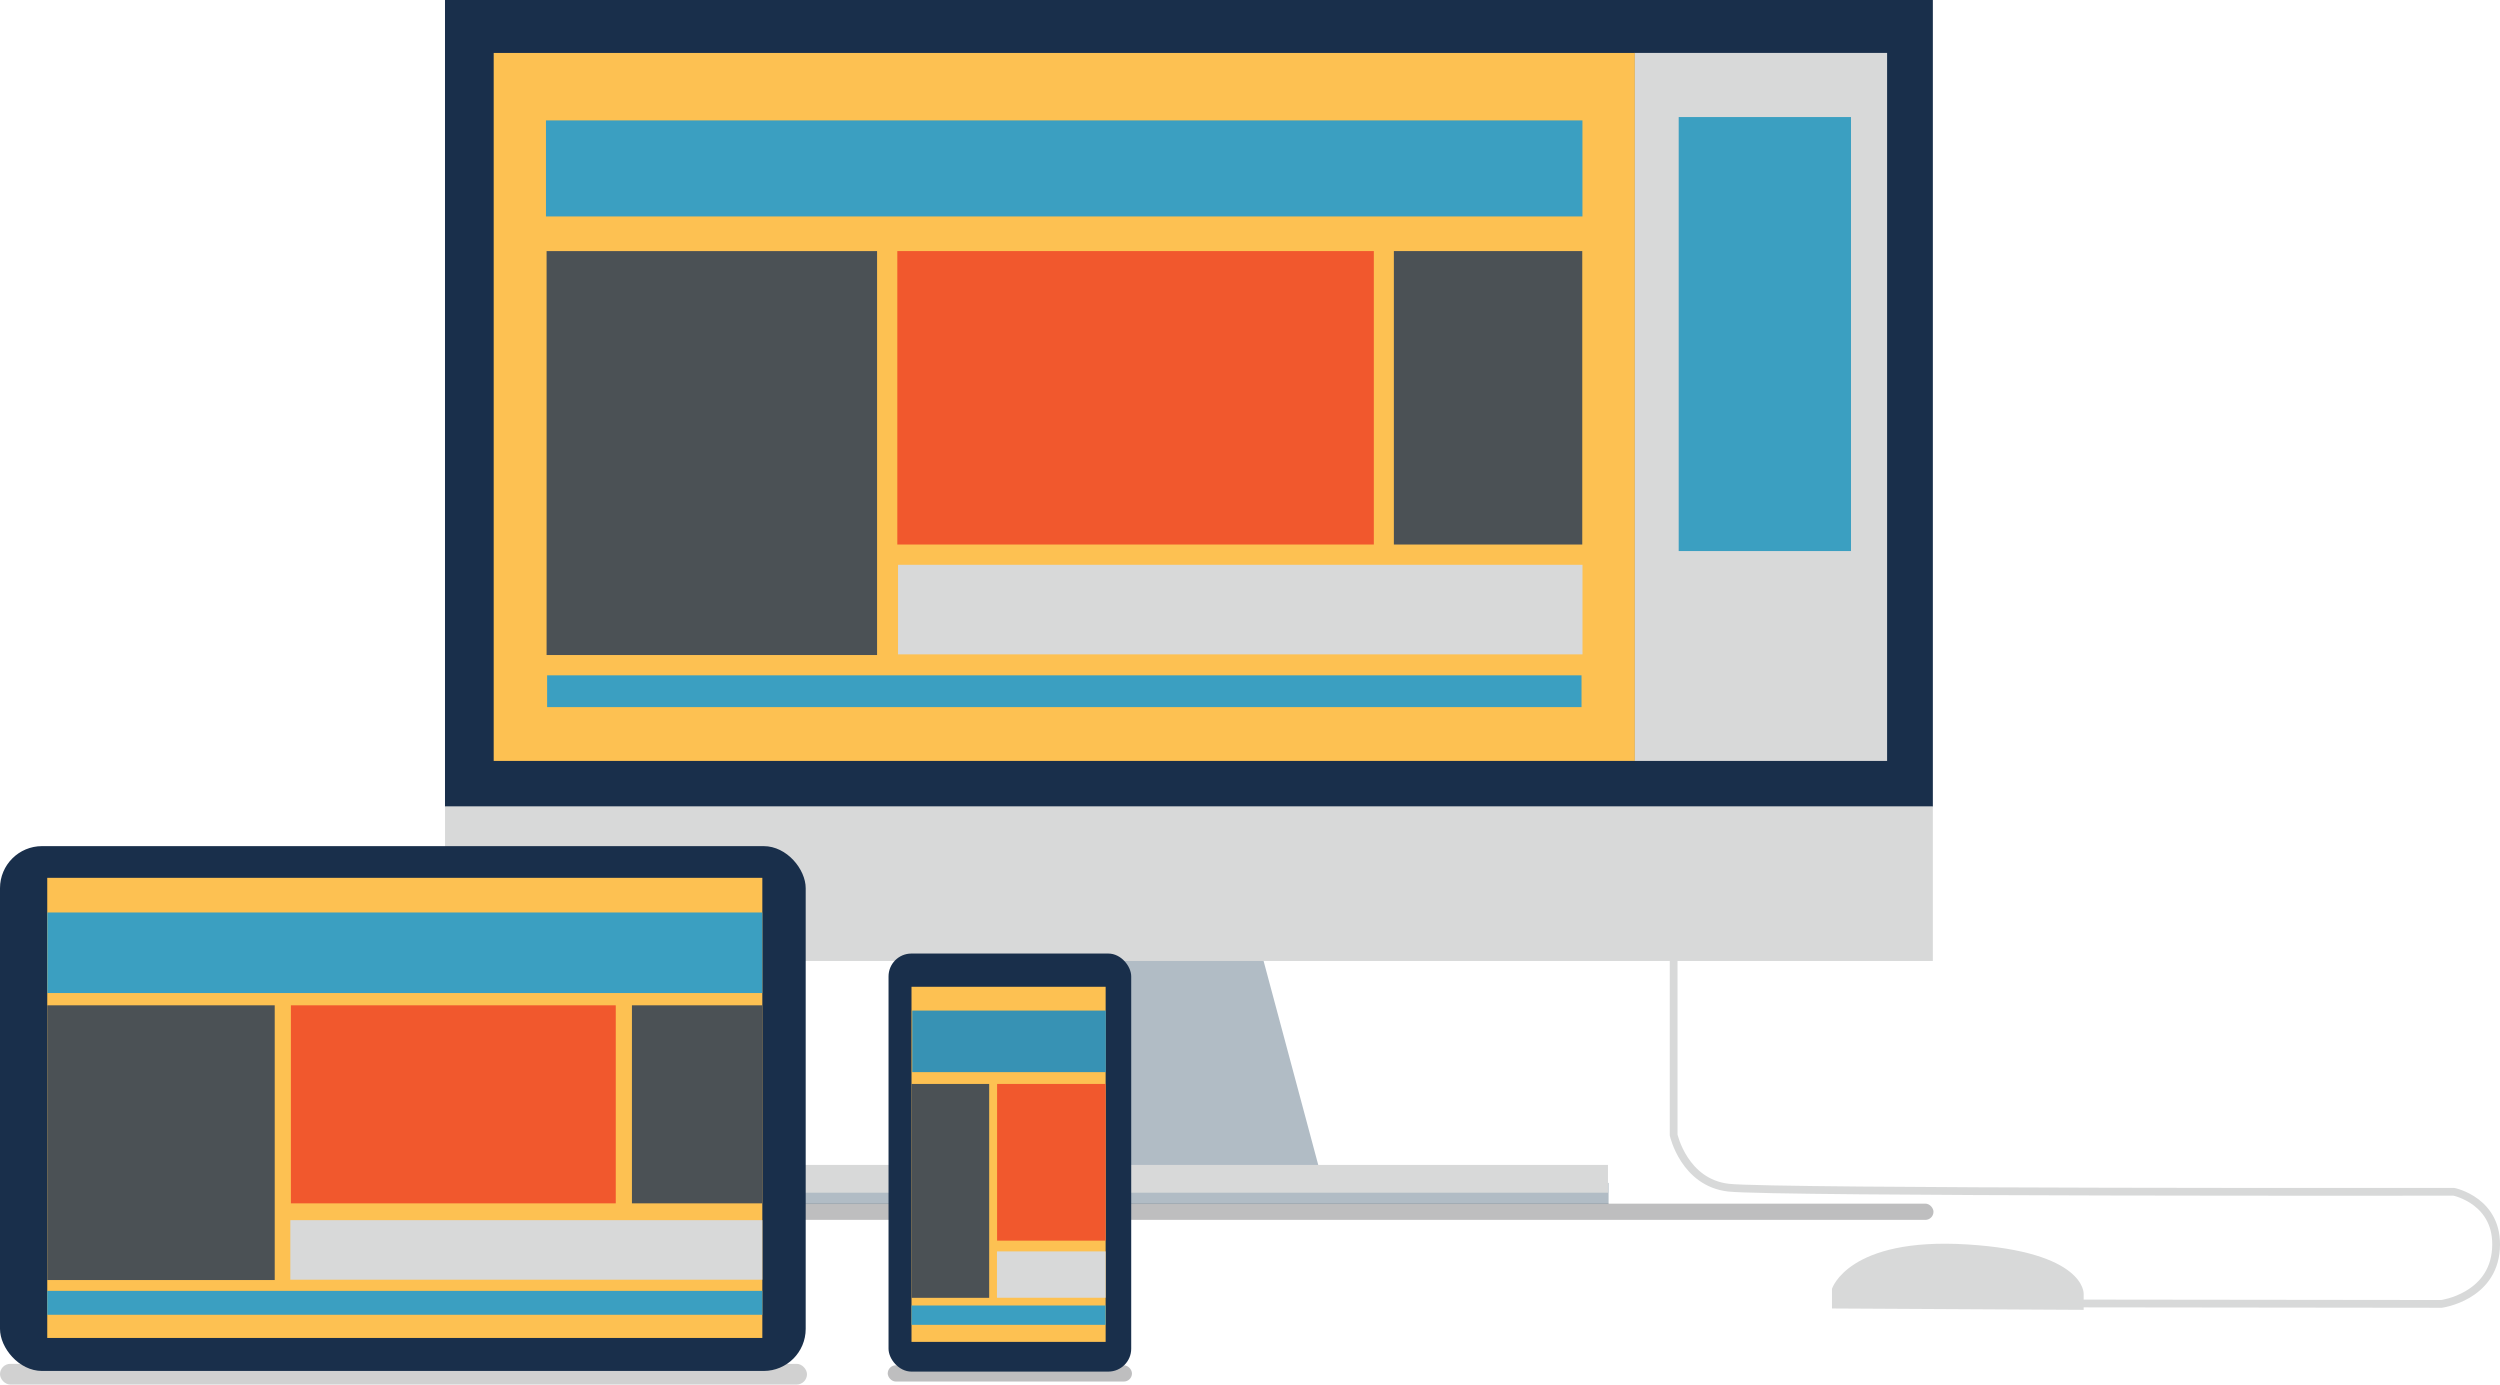 <?xml version="1.0" encoding="UTF-8" standalone="no"?>
<!-- Created with Inkscape (http://www.inkscape.org/) -->

<svg
   xmlns:dc="http://purl.org/dc/elements/1.1/"
   xmlns:cc="http://creativecommons.org/ns#"
   xmlns:rdf="http://www.w3.org/1999/02/22-rdf-syntax-ns#"
   xmlns:svg="http://www.w3.org/2000/svg"
   xmlns="http://www.w3.org/2000/svg"
   xmlns:sodipodi="http://sodipodi.sourceforge.net/DTD/sodipodi-0.dtd"
   xmlns:inkscape="http://www.inkscape.org/namespaces/inkscape"
   width="768.779"
   height="425.765"
   viewBox="0 0 768.779 425.765"
   id="svg2"
   version="1.1"
   inkscape:version="0.91 r"
   sodipodi:docname="website_design.svg"
   inkscape:export-filename="/home/svyat/Documents/InDeLIO/Menu/cover.svg.2015_10_18_19_38_15.0.png"
   inkscape:export-xdpi="150"
   inkscape:export-ydpi="150">
  <defs
     id="defs4">
    <inkscape:path-effect
       effect="spiro"
       id="path-effect4574"
       is_visible="true" />
    <inkscape:path-effect
       effect="spiro"
       id="path-effect4574-2"
       is_visible="true" />
    <inkscape:path-effect
       effect="spiro"
       id="path-effect4574-7"
       is_visible="true" />
  </defs>
  <sodipodi:namedview
     id="base"
     pagecolor="#ffffff"
     bordercolor="#666666"
     borderopacity="1.0"
     inkscape:pageopacity="0.0"
     inkscape:pageshadow="2"
     inkscape:zoom="1"
     inkscape:cx="467.6461"
     inkscape:cy="138.56233"
     inkscape:document-units="px"
     inkscape:current-layer="layer5"
     showgrid="false"
     units="px"
     showguides="true"
     inkscape:guide-bbox="true"
     inkscape:window-width="1920"
     inkscape:window-height="1022"
     inkscape:window-x="0"
     inkscape:window-y="0"
     inkscape:window-maximized="1"
     fit-margin-top="0"
     fit-margin-left="0"
     fit-margin-right="0"
     fit-margin-bottom="0">
    <sodipodi:guide
       position="695.514,302.79"
       orientation="0,1"
       id="guide4255" />
    <sodipodi:guide
       position="875.321,222.988"
       orientation="1,0"
       id="guide4302" />
    <sodipodi:guide
       position="618.995,146.848"
       orientation="0,1"
       id="guide4306" />
    <sodipodi:guide
       position="475.25,302.79"
       orientation="1,0"
       id="guide4323" />
    <sodipodi:guide
       position="282.25,-3.102"
       orientation="1,0"
       id="guide4464" />
    <sodipodi:guide
       position="558.5,-30.102"
       orientation="1,0"
       id="guide4466" />
    <sodipodi:guide
       position="388.75,11.398"
       orientation="0,1"
       id="guide4468" />
    <sodipodi:guide
       position="420.25,-94.602"
       orientation="0,1"
       id="guide4470" />
    <sodipodi:guide
       position="431.5,-65.102"
       orientation="0,1"
       id="guide4472" />
    <sodipodi:guide
       position="376.154,-80.083"
       orientation="1,0"
       id="guide4480" />
    <sodipodi:guide
       position="616.125,-42.602"
       orientation="1,0"
       id="guide4511" />
    <sodipodi:guide
       position="691.125,-48.727"
       orientation="1,0"
       id="guide4513" />
    <sodipodi:guide
       position="649.188,-18.977"
       orientation="0,1"
       id="guide4517" />
    <sodipodi:guide
       position="649.142,-86.049"
       orientation="1,0"
       id="guide4521" />
    <sodipodi:guide
       position="434.25,-45.852"
       orientation="1,0"
       id="guide4550" />
    <sodipodi:guide
       position="1010.75,-32.102"
       orientation="1,0"
       id="guide4552" />
  </sodipodi:namedview>
  <g
     inkscape:groupmode="layer"
     id="layer5"
     inkscape:label="Background-new"
     style="display:inline;opacity:1"
     transform="translate(-27.25,-26.883)" />
  <g
     inkscape:groupmode="layer"
     id="layer2"
     inkscape:label="Desktop"
     style="display:inline"
     transform="translate(-27.25,-26.883)">
    <rect
       style="fill:#192f4b;fill-opacity:1;stroke:none;stroke-width:5;stroke-linecap:round;stroke-linejoin:bevel;stroke-miterlimit:4;stroke-dasharray:none;stroke-dashoffset:0;stroke-opacity:1"
       id="rect4378"
       width="457.534"
       height="248.065"
       x="164.09"
       y="26.883" />
    <rect
       style="fill:#d8d9d9;fill-opacity:1;stroke:none;stroke-width:5;stroke-linecap:round;stroke-linejoin:bevel;stroke-miterlimit:4;stroke-dasharray:none;stroke-dashoffset:0;stroke-opacity:1"
       id="rect4376"
       width="77.729"
       height="217.721"
       x="529.823"
       y="43.156" />
    <rect
       style="fill:#fdc152;fill-opacity:1;stroke:none;stroke-width:5;stroke-linecap:round;stroke-linejoin:bevel;stroke-miterlimit:4;stroke-dasharray:none;stroke-dashoffset:0;stroke-opacity:1"
       id="rect4359"
       width="350.89"
       height="217.71"
       x="179.066"
       y="43.166" />
    <rect
       style="fill:#4b5155;fill-opacity:1;stroke:none;stroke-width:5;stroke-linecap:round;stroke-linejoin:bevel;stroke-miterlimit:4;stroke-dasharray:none;stroke-dashoffset:0;stroke-opacity:1"
       id="rect4253"
       width="101.627"
       height="124.212"
       x="195.332"
       y="104.098" />
    <rect
       style="fill:#f1582d;fill-opacity:1;stroke:none;stroke-width:5;stroke-linecap:round;stroke-linejoin:bevel;stroke-miterlimit:4;stroke-dasharray:none;stroke-dashoffset:0;stroke-opacity:1"
       id="rect4253-0"
       width="146.539"
       height="90.239"
       x="303.184"
       y="104.092" />
    <rect
       style="fill:#4b5155;fill-opacity:1;stroke:none;stroke-width:5;stroke-linecap:round;stroke-linejoin:bevel;stroke-miterlimit:4;stroke-dasharray:none;stroke-dashoffset:0;stroke-opacity:1"
       id="rect4253-0-3"
       width="57.934"
       height="90.239"
       x="455.882"
       y="104.092" />
    <rect
       style="fill:#d8d9d9;fill-opacity:1;stroke:none;stroke-width:5;stroke-linecap:round;stroke-linejoin:bevel;stroke-miterlimit:4;stroke-dasharray:none;stroke-dashoffset:0;stroke-opacity:1"
       id="rect4304"
       width="210.486"
       height="27.54"
       x="303.4"
       y="200.569" />
    <rect
       style="fill:#3b9fc1;fill-opacity:1;stroke:none;stroke-width:5;stroke-linecap:round;stroke-linejoin:bevel;stroke-miterlimit:4;stroke-dasharray:none;stroke-dashoffset:0;stroke-opacity:1"
       id="rect4304-5"
       width="318.091"
       height="9.772"
       x="195.496"
       y="234.556" />
    <rect
       style="fill:#3b9fc1;fill-opacity:1;stroke:none;stroke-width:5;stroke-linecap:round;stroke-linejoin:bevel;stroke-miterlimit:4;stroke-dasharray:none;stroke-dashoffset:0;stroke-opacity:1"
       id="rect4304-5-9"
       width="318.731"
       height="29.531"
       x="195.141"
       y="63.91" />
    <rect
       style="fill:#3b9fc1;fill-opacity:1;stroke:none;stroke-width:5;stroke-linecap:round;stroke-linejoin:bevel;stroke-miterlimit:4;stroke-dasharray:none;stroke-dashoffset:0;stroke-opacity:1"
       id="rect4253-7"
       width="52.979"
       height="133.46"
       x="543.47"
       y="62.877" />
    <path
       style="fill:#b1bcc5;fill-opacity:1;fill-rule:evenodd;stroke:none;stroke-width:1px;stroke-linecap:butt;stroke-linejoin:miter;stroke-opacity:1"
       d="m 415.065,319.576 17.911,66.847 -80.229,0 18.323,-68.382 z"
       id="path4151"
       inkscape:connector-curvature="0" />
    <rect
       style="fill:#d8d9d9;fill-opacity:1;stroke:none;stroke-width:5;stroke-linecap:round;stroke-linejoin:bevel;stroke-miterlimit:4;stroke-dasharray:none;stroke-dashoffset:0;stroke-opacity:1"
       id="rect4382"
       width="457.522"
       height="47.489"
       x="164.101"
       y="274.902" />
    <g
       id="g4168"
       transform="matrix(0.799,0,0,0.787,-201.364,-10.866)">
      <rect
         y="510.166"
         x="582.606"
         height="8.258"
         width="322.615"
         id="rect4386-9"
         style="fill:#b1bcc5;fill-opacity:1;stroke:none;stroke-width:5;stroke-linecap:round;stroke-linejoin:bevel;stroke-miterlimit:4;stroke-dasharray:none;stroke-dashoffset:0;stroke-opacity:1" />
    </g>
    <rect
       style="fill:#d8d9d9;fill-opacity:1;stroke:none;stroke-width:5;stroke-linecap:round;stroke-linejoin:bevel;stroke-miterlimit:4;stroke-dasharray:none;stroke-dashoffset:0;stroke-opacity:1"
       id="rect4386"
       width="257.714"
       height="8.544"
       x="264.005"
       y="385.11" />
    <path
       style="fill:none;fill-rule:evenodd;stroke:#d8d9d9;stroke-width:2.388;stroke-linecap:butt;stroke-linejoin:miter;stroke-miterlimit:4;stroke-dasharray:none;stroke-opacity:1"
       d="m 541.917,318.51 0,57.413 c 0,0 3.236,14.635 16.886,16.183 13.65,1.548 223.038,1.266 223.038,1.266 0,0 13.931,2.814 12.946,17.59 -0.985,14.775 -16.745,16.886 -16.745,16.886 l -119.751,-0.141 -0.281,0"
       id="path4455"
       inkscape:connector-curvature="0" />
    <path
       style="fill:#d8d9d9;fill-opacity:1;fill-rule:evenodd;stroke:none;stroke-width:1px;stroke-linecap:butt;stroke-linejoin:miter;stroke-opacity:1"
       d="m 590.605,429.255 0,-6.051 c 0,0 4.925,-15.901 41.512,-13.65 36.587,2.251 35.883,15.198 35.883,15.198 l 0,4.925 z"
       id="path4457"
       inkscape:connector-curvature="0" />
    <rect
       style="display:inline;fill:#030304;fill-opacity:0.257;stroke:none;stroke-width:3;stroke-linecap:round;stroke-linejoin:bevel;stroke-miterlimit:4;stroke-dasharray:none;stroke-dashoffset:0;stroke-opacity:1"
       id="rect4533-8"
       width="458.938"
       height="4.995"
       x="162.88"
       y="397.016"
       ry="2.498" />
  </g>
  <g
     inkscape:groupmode="layer"
     id="layer3"
     inkscape:label="Tablet"
     style="display:inline"
     transform="translate(-27.25,-26.883)">
    <rect
       style="fill:#000000;fill-opacity:0.181;stroke:none;stroke-width:3;stroke-linecap:round;stroke-linejoin:bevel;stroke-miterlimit:4;stroke-dasharray:none;stroke-dashoffset:0;stroke-opacity:1"
       id="rect4506"
       width="248.159"
       height="6.368"
       x="27.25"
       y="446.279"
       ry="3.184" />
    <rect
       style="fill:#192f4b;fill-opacity:1;stroke:none;stroke-width:3;stroke-linecap:round;stroke-linejoin:bevel;stroke-miterlimit:4;stroke-dasharray:none;stroke-dashoffset:0;stroke-opacity:1"
       id="rect4504"
       width="247.761"
       height="161.393"
       x="27.25"
       y="287.076"
       ry="12.935" />
    <rect
       style="fill:#fdc152;fill-opacity:1;stroke:none;stroke-width:3;stroke-linecap:round;stroke-linejoin:bevel;stroke-miterlimit:4;stroke-dasharray:none;stroke-dashoffset:0;stroke-opacity:1"
       id="rect4502"
       width="219.9"
       height="141.492"
       x="41.777"
       y="296.827" />
    <rect
       style="fill:#3b9fc1;fill-opacity:1;stroke:none;stroke-width:3;stroke-linecap:round;stroke-linejoin:bevel;stroke-miterlimit:4;stroke-dasharray:none;stroke-dashoffset:0;stroke-opacity:1"
       id="rect4462"
       width="219.863"
       height="24.77"
       x="41.802"
       y="307.48" />
    <rect
       style="fill:#4b5155;fill-opacity:1;stroke:none;stroke-width:3;stroke-linecap:round;stroke-linejoin:bevel;stroke-miterlimit:4;stroke-dasharray:none;stroke-dashoffset:0;stroke-opacity:1"
       id="rect4474"
       width="69.95"
       height="84.478"
       x="41.777"
       y="336.031" />
    <rect
       style="fill:#f1582d;fill-opacity:1;stroke:none;stroke-width:3;stroke-linecap:round;stroke-linejoin:bevel;stroke-miterlimit:4;stroke-dasharray:none;stroke-dashoffset:0;stroke-opacity:1"
       id="rect4476"
       width="99.9"
       height="60.895"
       x="116.703"
       y="336.031" />
    <rect
       style="fill:#4b5155;fill-opacity:1;stroke:none;stroke-width:3;stroke-linecap:round;stroke-linejoin:bevel;stroke-miterlimit:4;stroke-dasharray:none;stroke-dashoffset:0;stroke-opacity:1"
       id="rect4478"
       width="40.099"
       height="60.895"
       x="221.578"
       y="336.031" />
    <rect
       style="fill:#d8d9d9;fill-opacity:1;stroke:none;stroke-width:3;stroke-linecap:round;stroke-linejoin:bevel;stroke-miterlimit:4;stroke-dasharray:none;stroke-dashoffset:0;stroke-opacity:1"
       id="rect4482"
       width="145.151"
       height="18.312"
       x="116.527"
       y="402.097" />
    <rect
       style="fill:#3b9fc1;fill-opacity:1;stroke:none;stroke-width:3;stroke-linecap:round;stroke-linejoin:bevel;stroke-miterlimit:4;stroke-dasharray:none;stroke-dashoffset:0;stroke-opacity:1"
       id="rect4500"
       width="219.893"
       height="7.353"
       x="41.777"
       y="423.838" />
  </g>
  <g
     inkscape:groupmode="layer"
     id="layer4"
     inkscape:label="Mobile"
     style="display:inline"
     transform="translate(-27.25,-26.883)">
    <rect
       style="fill:#030304;fill-opacity:0.257;stroke:none;stroke-width:3;stroke-linecap:round;stroke-linejoin:bevel;stroke-miterlimit:4;stroke-dasharray:none;stroke-dashoffset:0;stroke-opacity:1"
       id="rect4533"
       width="75.107"
       height="4.995"
       x="300.234"
       y="446.73"
       ry="2.498" />
    <rect
       style="fill:#192f4b;fill-opacity:1;stroke:none;stroke-width:3;stroke-linecap:round;stroke-linejoin:bevel;stroke-miterlimit:4;stroke-dasharray:none;stroke-dashoffset:0;stroke-opacity:1"
       id="rect4531"
       width="74.627"
       height="128.557"
       x="300.484"
       y="320.11"
       ry="7.036" />
    <rect
       style="fill:#fdc152;fill-opacity:1;stroke:none;stroke-width:3;stroke-linecap:round;stroke-linejoin:bevel;stroke-miterlimit:4;stroke-dasharray:none;stroke-dashoffset:0;stroke-opacity:1"
       id="rect4529"
       width="59.701"
       height="109.197"
       x="307.548"
       y="330.331" />
    <rect
       style="fill:#3792b4;fill-opacity:1;stroke:none;stroke-width:3;stroke-linecap:round;stroke-linejoin:bevel;stroke-miterlimit:4;stroke-dasharray:none;stroke-dashoffset:0;stroke-opacity:1"
       id="rect4509"
       width="59.536"
       height="18.927"
       x="307.78"
       y="337.648" />
    <rect
       style="fill:#4b5155;fill-opacity:1;stroke:none;stroke-width:3;stroke-linecap:round;stroke-linejoin:bevel;stroke-miterlimit:4;stroke-dasharray:none;stroke-dashoffset:0;stroke-opacity:1"
       id="rect4515"
       width="23.881"
       height="65.771"
       x="307.548"
       y="360.21" />
    <rect
       style="fill:#f1582d;fill-opacity:1;stroke:none;stroke-width:3;stroke-linecap:round;stroke-linejoin:bevel;stroke-miterlimit:4;stroke-dasharray:none;stroke-dashoffset:0;stroke-opacity:1"
       id="rect4519"
       width="33.383"
       height="48.184"
       x="333.867"
       y="360.21" />
    <rect
       style="fill:#d8d9d9;fill-opacity:1;stroke:none;stroke-width:3;stroke-linecap:round;stroke-linejoin:bevel;stroke-miterlimit:4;stroke-dasharray:none;stroke-dashoffset:0;stroke-opacity:1"
       id="rect4523"
       width="33.407"
       height="14.254"
       x="333.83"
       y="411.701" />
    <rect
       style="fill:#3b9fc1;fill-opacity:1;stroke:none;stroke-width:3;stroke-linecap:round;stroke-linejoin:bevel;stroke-miterlimit:4;stroke-dasharray:none;stroke-dashoffset:0;stroke-opacity:1"
       id="rect4527"
       width="59.689"
       height="5.945"
       x="307.548"
       y="428.341" />
  </g>
  <g
     inkscape:groupmode="layer"
     id="layer6"
     inkscape:label="Title"
     transform="translate(-27.25,-26.928)" />
</svg>
